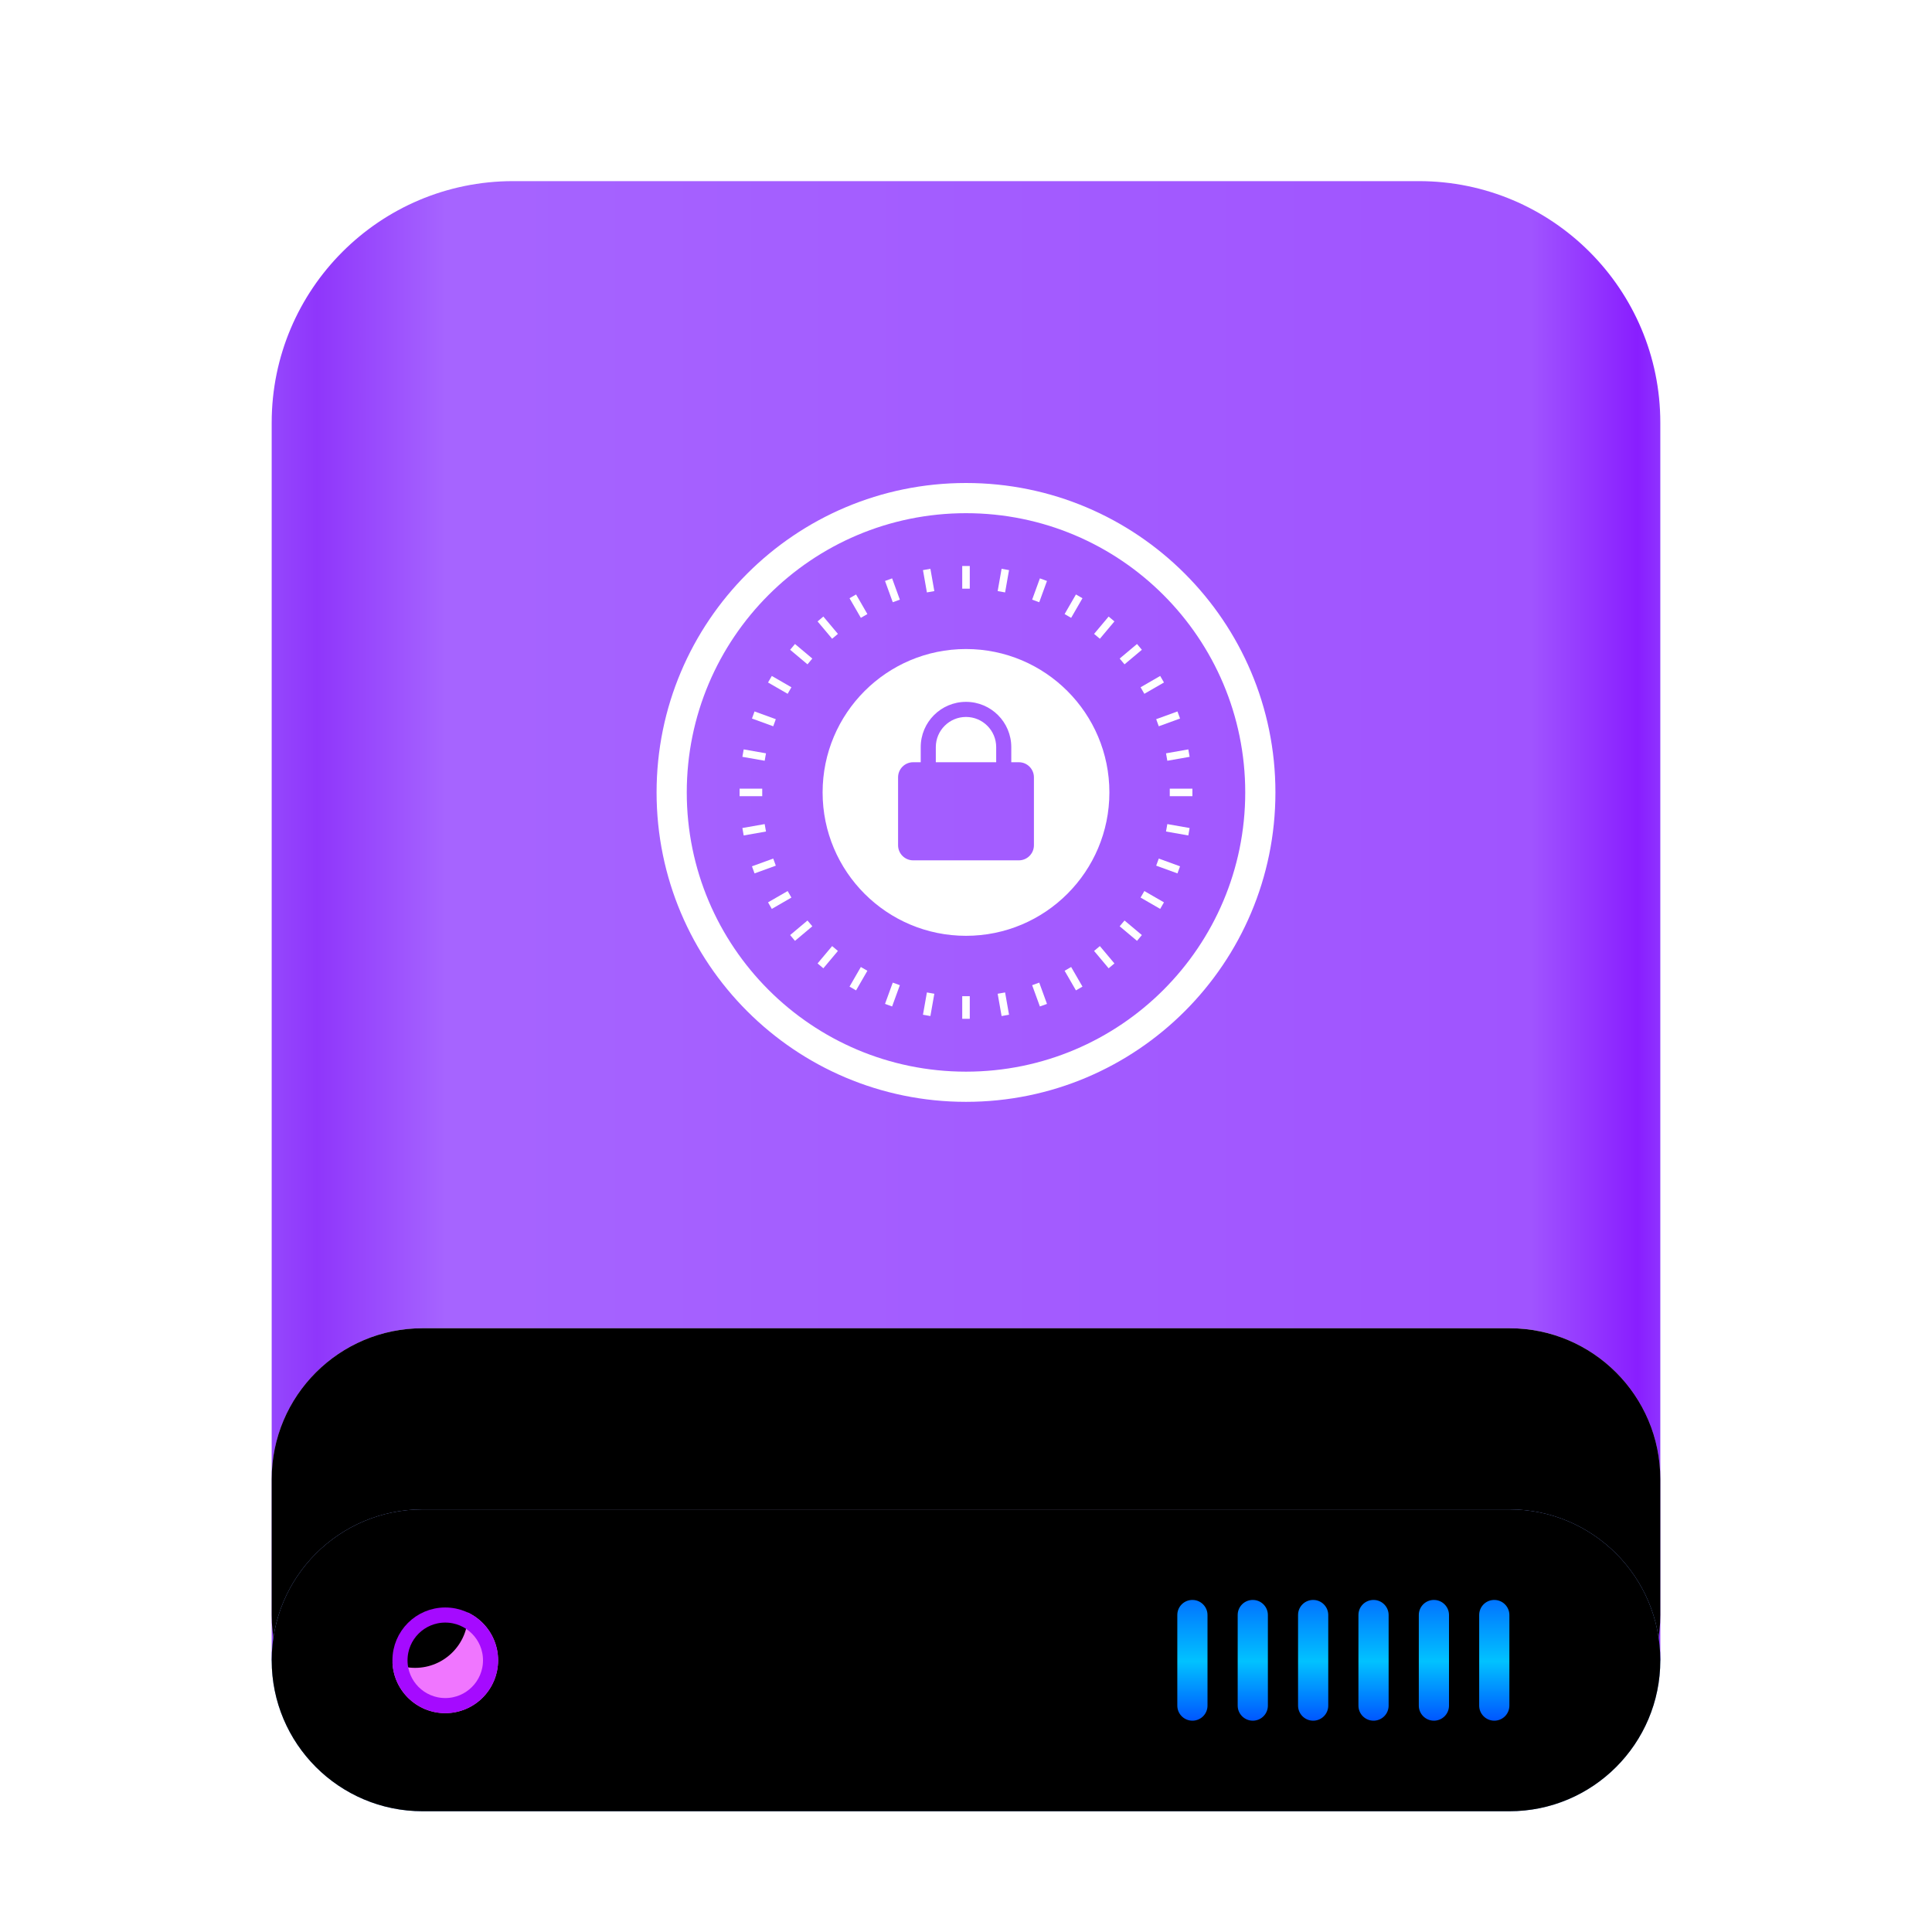 <svg xmlns="http://www.w3.org/2000/svg" xmlns:xlink="http://www.w3.org/1999/xlink" width="256" height="256" viewBox="0 0 256 256">
  <defs>
    <filter id="drive-removable-media-encrypted-a" width="129.3%" height="125%" x="-14.7%" y="-12.5%" filterUnits="objectBoundingBox">
      <feOffset dy="4" in="SourceAlpha" result="shadowOffsetOuter1"/>
      <feGaussianBlur in="shadowOffsetOuter1" result="shadowBlurOuter1" stdDeviation="5"/>
      <feComposite in="shadowBlurOuter1" in2="SourceAlpha" operator="out" result="shadowBlurOuter1"/>
      <feColorMatrix in="shadowBlurOuter1" result="shadowMatrixOuter1" values="0 0 0 0 0   0 0 0 0 0   0 0 0 0 0  0 0 0 0.2 0"/>
      <feMerge>
        <feMergeNode in="shadowMatrixOuter1"/>
        <feMergeNode in="SourceGraphic"/>
      </feMerge>
    </filter>
    <linearGradient id="drive-removable-media-encrypted-b" x1="102.549%" x2="-2.652%" y1="57.682%" y2="57.682%">
      <stop offset="0%" stop-color="#9B58FF"/>
      <stop offset="4.571%" stop-color="#891EFF"/>
      <stop offset="11.797%" stop-color="#A054FF"/>
      <stop offset="85.095%" stop-color="#A664FF"/>
      <stop offset="93.793%" stop-color="#8F36FB"/>
      <stop offset="100%" stop-color="#9B58FF"/>
    </linearGradient>
    <linearGradient id="drive-removable-media-encrypted-c" x1="100%" x2="0%" y1="56.43%" y2="56.43%">
      <stop offset="0%" stop-color="#FFF" stop-opacity=".5"/>
      <stop offset="9.936%" stop-color="#FFF" stop-opacity=".9"/>
      <stop offset="52.356%" stop-color="#FFF" stop-opacity=".7"/>
      <stop offset="87.648%" stop-color="#FFF" stop-opacity=".9"/>
      <stop offset="100%" stop-color="#FFF" stop-opacity=".5"/>
    </linearGradient>
    <path id="drive-removable-media-encrypted-d" d="M7.72177936e-09,172.001 C6.39608757e-09,160.955 8.952,152 19.998,152 L164.002,152 C175.047,152 184,160.951 184,172.001 L184,189.999 C184,201.045 175.048,210 164.002,210 L19.998,210 C8.953,210 1.12079107e-08,201.049 9.88180267e-09,189.999 L7.72177936e-09,172.001 Z"/>
    <filter id="drive-removable-media-encrypted-e" width="101.1%" height="103.4%" x="-.5%" y="-1.7%" filterUnits="objectBoundingBox">
      <feMorphology in="SourceAlpha" radius="2" result="shadowSpreadInner1"/>
      <feOffset in="shadowSpreadInner1" result="shadowOffsetInner1"/>
      <feComposite in="shadowOffsetInner1" in2="SourceAlpha" k2="-1" k3="1" operator="arithmetic" result="shadowInnerInner1"/>
      <feColorMatrix in="shadowInnerInner1" values="0 0 0 0 1   0 0 0 0 1   0 0 0 0 1  0 0 0 0.5 0"/>
    </filter>
    <radialGradient id="drive-removable-media-encrypted-f" cx="48.239%" cy="19.103%" r="78.654%" fx="48.239%" fy="19.103%" gradientTransform="matrix(0 1 -.778 0 .631 -.291)">
      <stop offset="0%" stop-color="#E6B3FF"/>
      <stop offset="100%" stop-color="#72A3FF"/>
    </radialGradient>
    <path id="drive-removable-media-encrypted-g" d="M-4.26280167e-09,196 C-4.26280167e-09,184.954 8.952,176 19.998,176 L164.002,176 C175.047,176 184,184.952 184,196 L184,196 C184,207.046 175.048,216 164.002,216 L19.998,216 C8.953,216 -4.26280167e-09,207.048 -4.26280167e-09,196 L-4.26280167e-09,196 Z"/>
    <filter id="drive-removable-media-encrypted-h" width="101.1%" height="105%" x="-.5%" y="-2.5%" filterUnits="objectBoundingBox">
      <feMorphology in="SourceAlpha" radius="2" result="shadowSpreadInner1"/>
      <feOffset in="shadowSpreadInner1" result="shadowOffsetInner1"/>
      <feComposite in="shadowOffsetInner1" in2="SourceAlpha" k2="-1" k3="1" operator="arithmetic" result="shadowInnerInner1"/>
      <feColorMatrix in="shadowInnerInner1" values="0 0 0 0 0   0 0 0 0 0.239   0 0 0 0 0.612  0 0 0 0.2 0"/>
    </filter>
    <linearGradient id="drive-removable-media-encrypted-k" x1="50%" x2="50%" y1="0%" y2="100%">
      <stop offset="0%" stop-color="#0174FF"/>
      <stop offset="50.85%" stop-color="#01C2FF"/>
      <stop offset="100%" stop-color="#0056FF"/>
    </linearGradient>
    <path id="drive-removable-media-encrypted-j" d="M122,188 C123.105,188 124,188.895 124,189.994 L124,202.006 C124,203.057 123.191,203.918 122.15,203.995 L122,204 C120.895,204 120,203.105 120,202.006 L120,189.994 C120,188.943 120.809,188.082 121.85,188.005 L122,188 Z M130,188 C131.105,188 132,188.895 132,189.994 L132,202.006 C132,203.057 131.191,203.918 130.15,203.995 L130,204 C128.895,204 128,203.105 128,202.006 L128,189.994 C128,188.943 128.809,188.082 129.85,188.005 L130,188 Z M138,188 C139.105,188 140,188.895 140,189.994 L140,202.006 C140,203.057 139.191,203.918 138.15,203.995 L138,204 C136.895,204 136,203.105 136,202.006 L136,189.994 C136,188.943 136.809,188.082 137.85,188.005 L138,188 Z M146,188 C147.105,188 148,188.895 148,189.994 L148,202.006 C148,203.057 147.191,203.918 146.15,203.995 L146,204 C144.895,204 144,203.105 144,202.006 L144,189.994 C144,188.943 144.809,188.082 145.85,188.005 L146,188 Z M154,188 C155.105,188 156,188.895 156,189.994 L156,202.006 C156,203.057 155.191,203.918 154.15,203.995 L154,204 C152.895,204 152,203.105 152,202.006 L152,189.994 C152,188.943 152.809,188.082 153.85,188.005 L154,188 Z M162,188 C163.105,188 164,188.895 164,189.994 L164,202.006 C164,203.057 163.191,203.918 162.15,203.995 L162,204 C160.895,204 160,203.105 160,202.006 L160,189.994 C160,188.943 160.809,188.082 161.85,188.005 L162,188 Z"/>
    <filter id="drive-removable-media-encrypted-i" width="104.5%" height="125%" x="-2.3%" y="-6.2%" filterUnits="objectBoundingBox">
      <feOffset dy="2" in="SourceAlpha" result="shadowOffsetOuter1"/>
      <feColorMatrix in="shadowOffsetOuter1" values="0 0 0 0 1   0 0 0 0 1   0 0 0 0 1  0 0 0 0.3 0"/>
    </filter>
    <path id="drive-removable-media-encrypted-l" d="M23,203 C26.866,203 30,199.866 30,196 C30,192.134 26.866,189 23,189 C19.134,189 16,192.134 16,196 C16,199.866 19.134,203 23,203 Z"/>
    <filter id="drive-removable-media-encrypted-m" width="142.9%" height="142.9%" x="-21.4%" y="-21.4%" filterUnits="objectBoundingBox">
      <feOffset dx="-4" dy="-6" in="SourceAlpha" result="shadowOffsetInner1"/>
      <feComposite in="shadowOffsetInner1" in2="SourceAlpha" k2="-1" k3="1" operator="arithmetic" result="shadowInnerInner1"/>
      <feColorMatrix in="shadowInnerInner1" values="0 0 0 0 0.608   0 0 0 0 0   0 0 0 0 1  0 0 0 0.5 0"/>
    </filter>
  </defs>
  <g fill="none" fill-rule="evenodd">
    <g filter="url(#drive-removable-media-encrypted-a)" transform="translate(36 20)">
      <path fill="url(#drive-removable-media-encrypted-b)" d="M-3.48450158e-10,32.009 C-3.48450158e-10,14.331 14.323,4.06544132e-10 31.998,4.06544132e-10 L152.002,4.06544132e-10 C169.674,4.06544132e-10 184,14.333 184,32.009 L184,196 L-3.48450158e-10,196 L-3.48450158e-10,32.009 Z"/>
      <use fill="url(#drive-removable-media-encrypted-c)" xlink:href="#drive-removable-media-encrypted-d"/>
      <use fill="#000" filter="url(#drive-removable-media-encrypted-e)" xlink:href="#drive-removable-media-encrypted-d"/>
      <use fill="url(#drive-removable-media-encrypted-f)" xlink:href="#drive-removable-media-encrypted-g"/>
      <use fill="#000" filter="url(#drive-removable-media-encrypted-h)" xlink:href="#drive-removable-media-encrypted-g"/>
      <use fill="#000" filter="url(#drive-removable-media-encrypted-i)" xlink:href="#drive-removable-media-encrypted-j"/>
      <use fill="url(#drive-removable-media-encrypted-k)" xlink:href="#drive-removable-media-encrypted-j"/>
      <use fill="#F076FF" xlink:href="#drive-removable-media-encrypted-l"/>
      <use fill="#000" filter="url(#drive-removable-media-encrypted-m)" xlink:href="#drive-removable-media-encrypted-l"/>
      <path stroke="#A50AFF" stroke-linejoin="square" stroke-width="2" d="M23,202 C26.314,202 29,199.314 29,196 C29,192.686 26.314,190 23,190 C19.686,190 17,192.686 17,196 C17,199.314 19.686,202 23,202 Z"/>
    </g>
    <g fill="#FFF" transform="translate(87 64)">
      <path d="M41,0 C63.644,-4.15957557e-15 82,18.356 82,41 C82,63.644 63.644,82 41,82 C18.356,82 2.77305038e-15,63.644 0,41 C-2.77305038e-15,18.356 18.356,4.15957557e-15 41,0 Z M41,4 C20.565,4 4,20.565 4,41 C4,61.435 20.565,78 41,78 C61.435,78 78,61.435 78,41 C78,20.565 61.435,4 41,4 Z M41,22 C51.493,22 60,30.507 60,41 C60,51.493 51.493,60 41,60 C30.507,60 22,51.493 22,41 C22,30.507 30.507,22 41,22 Z M41,29 C37.686,29 35,31.686 35,35 L35,35 L35,37 L34,37 C32.895,37 32,37.895 32,39 L32,39 L32,48 C32,49.105 32.895,50 34,50 L34,50 L48,50 C49.105,50 50,49.105 50,48 L50,48 L50,39 C50,37.895 49.105,37 48,37 L48,37 L47,37 L47,35 C47,31.686 44.314,29 41,29 Z M41,31 C43.209,31 45,32.791 45,35 L45,35 L45,37 L37,37 L37,35 C37,32.791 38.791,31 41,31 Z"/>
      <path d="M30.5,57 L30.5,60 L29.5,60 L29.5,57 L30.5,57 Z M35.181,56.503 L35.702,59.457 L34.717,59.631 L34.196,56.677 L35.181,56.503 Z M24.819,56.503 L25.804,56.677 L25.283,59.631 L24.298,59.457 L24.819,56.503 Z M39.704,55.201 L40.73,58.02 L39.791,58.362 L38.765,55.543 L39.704,55.201 Z M20.296,55.201 L21.235,55.543 L20.209,58.362 L19.27,58.02 L20.296,55.201 Z M43.933,53.133 L45.433,55.731 L44.567,56.231 L43.067,53.633 L43.933,53.133 Z M16.067,53.133 L16.933,53.633 L15.433,56.231 L14.567,55.731 L16.067,53.133 Z M47.738,50.362 L49.667,52.66 L48.901,53.303 L46.972,51.005 L47.738,50.362 Z M12.262,50.362 L13.028,51.005 L11.099,53.303 L10.333,52.66 L12.262,50.362 Z M51.005,46.972 L53.303,48.901 L52.66,49.667 L50.362,47.738 L51.005,46.972 Z M8.995,46.972 L9.638,47.738 L7.34,49.667 L6.697,48.901 L8.995,46.972 Z M53.633,43.067 L56.231,44.567 L55.731,45.433 L53.133,43.933 L53.633,43.067 Z M6.367,43.067 L6.867,43.933 L4.269,45.433 L3.769,44.567 L6.367,43.067 Z M55.543,38.765 L58.362,39.791 L58.02,40.73 L55.201,39.704 L55.543,38.765 Z M4.457,38.765 L4.799,39.704 L1.98,40.73 L1.638,39.791 L4.457,38.765 Z M56.677,34.196 L59.631,34.717 L59.457,35.702 L56.503,35.181 L56.677,34.196 Z M3.323,34.196 L3.497,35.181 L0.543,35.702 L0.369,34.717 L3.323,34.196 Z M60,29.5 L60,30.5 L57,30.5 L57,29.5 L60,29.5 Z M3,29.5 L3,30.5 L0,30.5 L-1.8369702e-16,29.5 L3,29.5 Z M59.457,24.298 L59.631,25.283 L56.677,25.804 L56.503,24.819 L59.457,24.298 Z M0.543,24.298 L3.497,24.819 L3.323,25.804 L0.369,25.283 L0.543,24.298 Z M58.02,19.27 L58.362,20.209 L55.543,21.235 L55.201,20.296 L58.02,19.27 Z M1.98,19.27 L4.799,20.296 L4.457,21.235 L1.638,20.209 L1.98,19.27 Z M55.731,14.567 L56.231,15.433 L53.633,16.933 L53.133,16.067 L55.731,14.567 Z M4.269,14.567 L6.867,16.067 L6.367,16.933 L3.769,15.433 L4.269,14.567 Z M52.66,10.333 L53.303,11.099 L51.005,13.028 L50.362,12.262 L52.66,10.333 Z M7.34,10.333 L9.638,12.262 L8.995,13.028 L6.697,11.099 L7.34,10.333 Z M48.901,6.697 L49.667,7.34 L47.738,9.638 L46.972,8.995 L48.901,6.697 Z M11.099,6.697 L13.028,8.995 L12.262,9.638 L10.333,7.34 L11.099,6.697 Z M44.567,3.769 L45.433,4.269 L43.933,6.867 L43.067,6.367 L44.567,3.769 Z M15.433,3.769 L16.933,6.367 L16.067,6.867 L14.567,4.269 L15.433,3.769 Z M39.791,1.638 L40.73,1.98 L39.704,4.799 L38.765,4.457 L39.791,1.638 Z M20.209,1.638 L21.235,4.457 L20.296,4.799 L19.27,1.98 L20.209,1.638 Z M34.717,0.369 L35.702,0.543 L35.181,3.497 L34.196,3.323 L34.717,0.369 Z M25.283,0.369 L25.804,3.323 L24.819,3.497 L24.298,0.543 L25.283,0.369 Z M30.5,0 L30.5,3 L29.5,3 L29.5,0 L30.5,0 Z" transform="translate(11 11)"/>
    </g>
  </g>
</svg>
